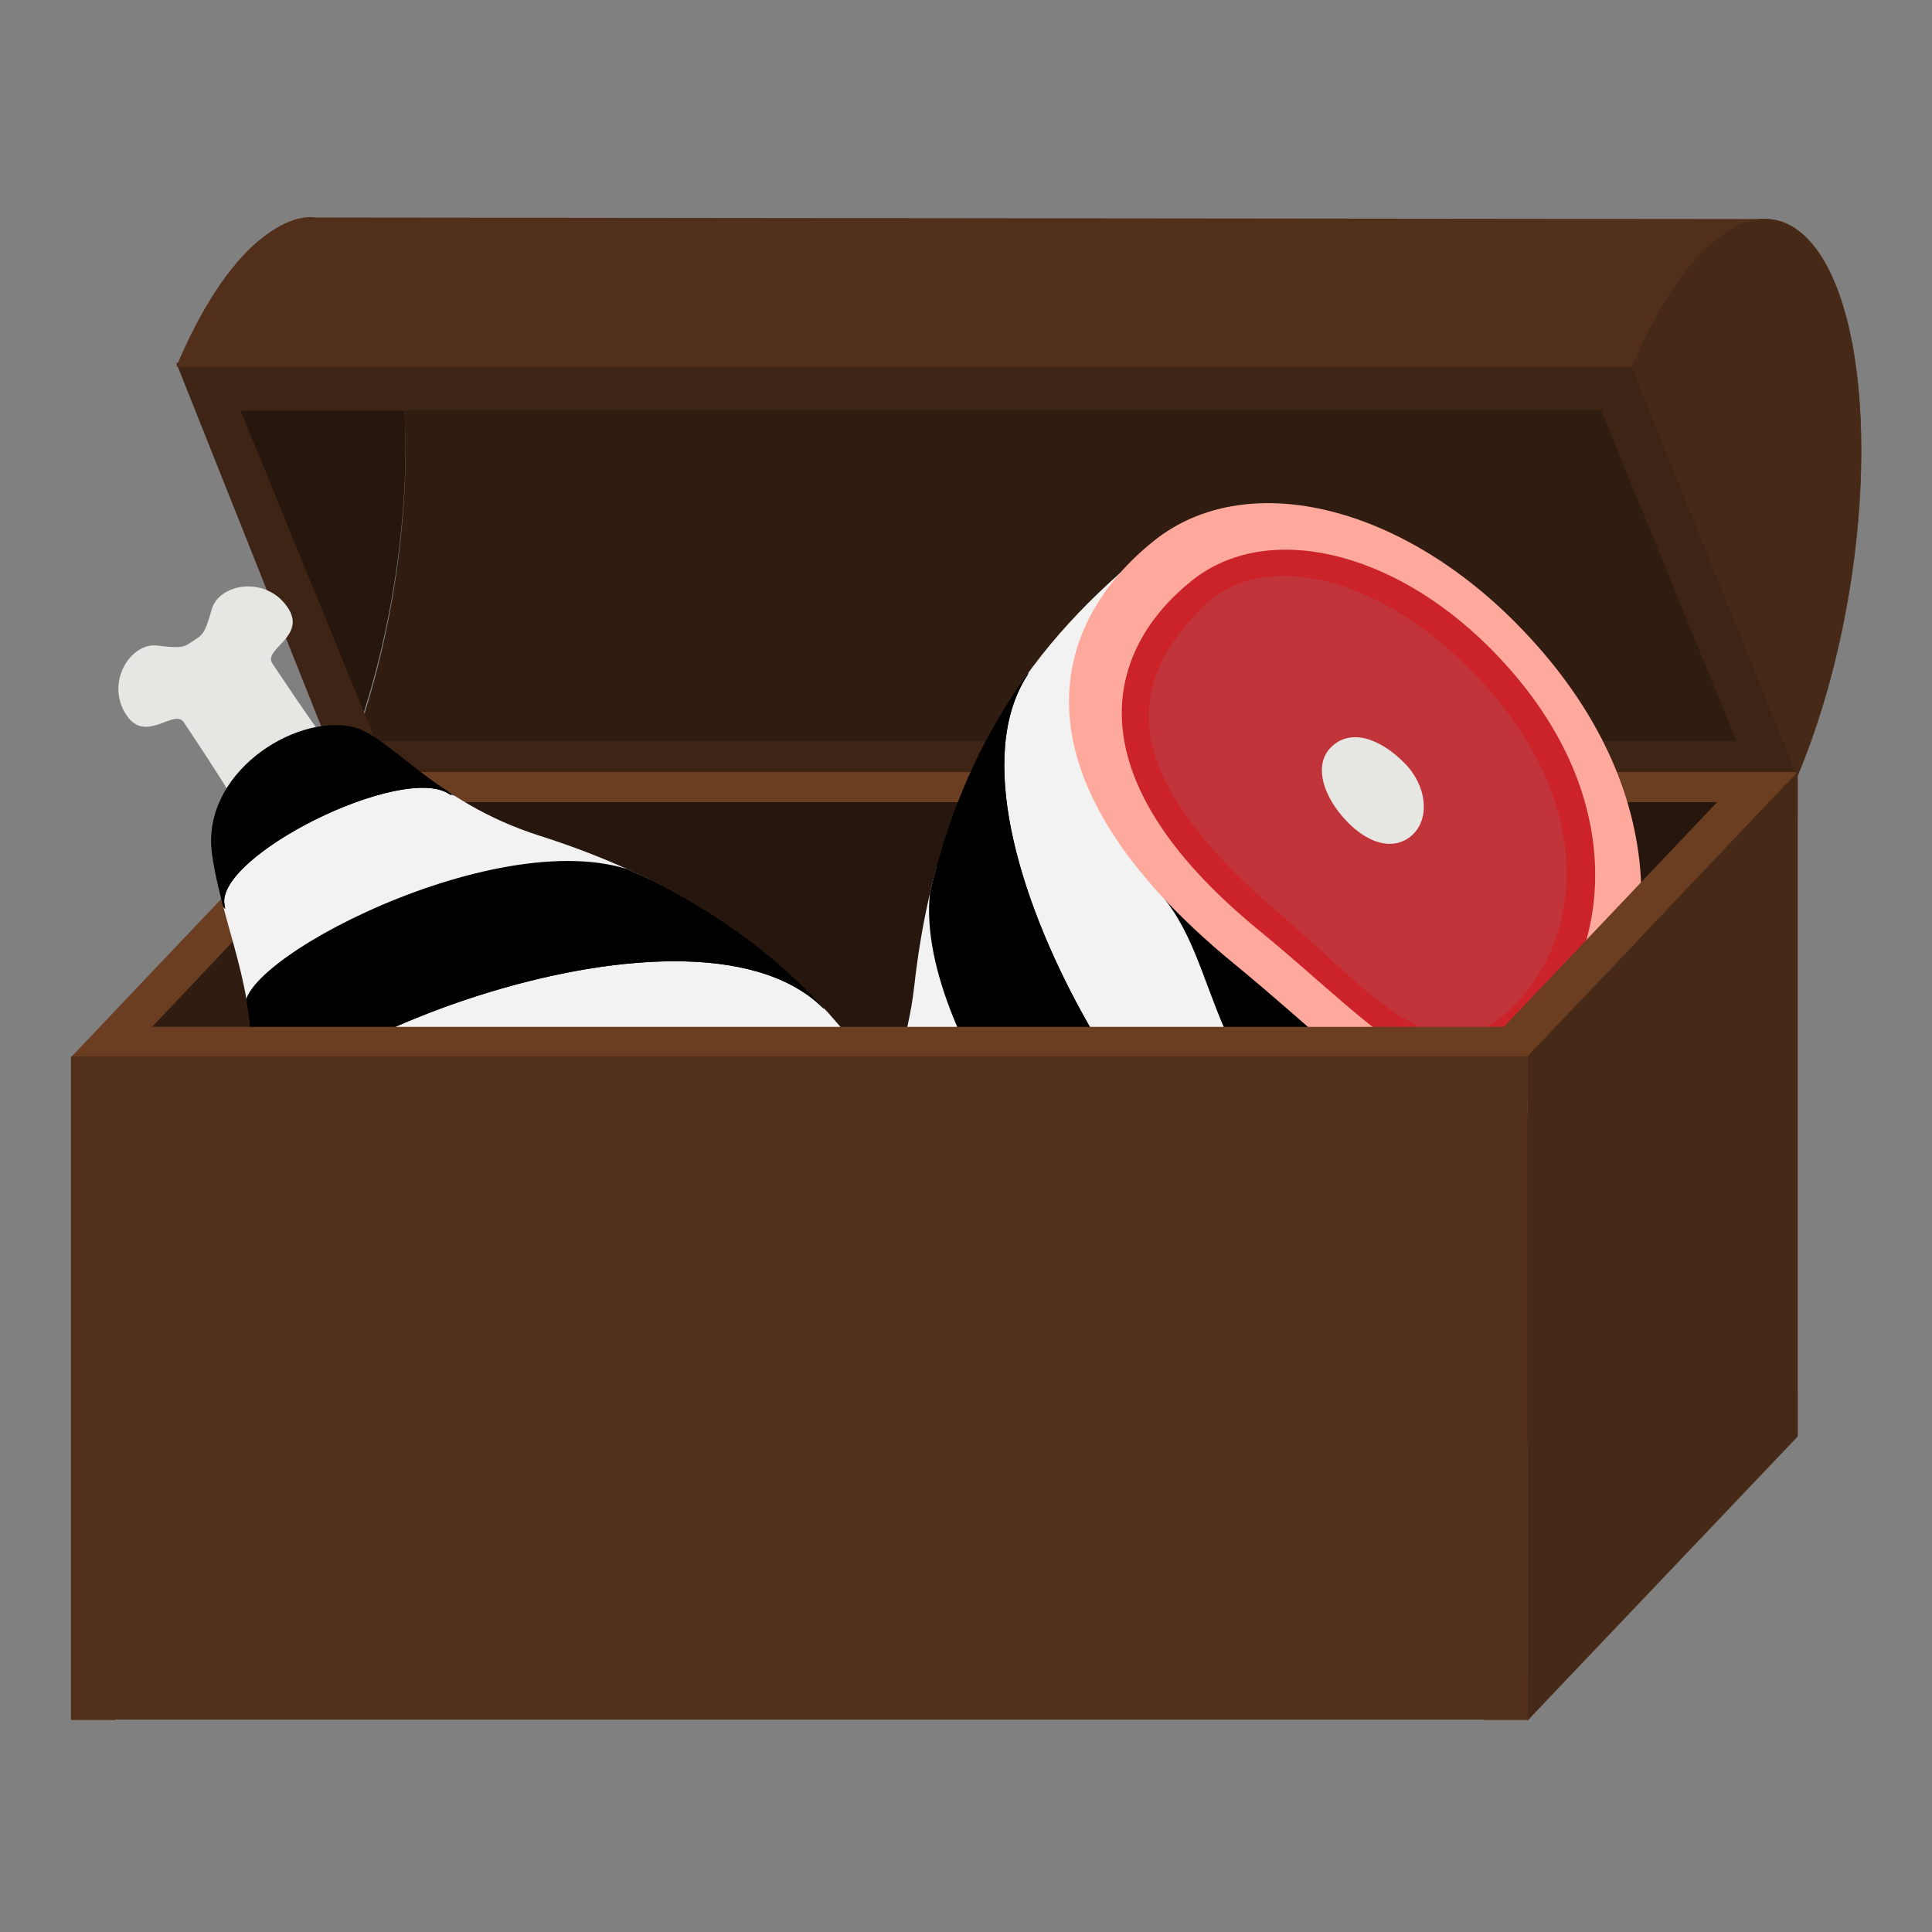 <?xml version="1.0" encoding="utf-8"?>
<!-- Generator: Adobe Illustrator 21.0.2, SVG Export Plug-In . SVG Version: 6.00 Build 0)  -->
<svg version="1.1" id="Layer_1" xmlns="http://www.w3.org/2000/svg" xmlns:xlink="http://www.w3.org/1999/xlink" x="0px" y="0px"
	 viewBox="0 0 3025 3025" style="enable-background:new 0 0 3025 3025;" xml:space="preserve">
<rect x="0" y="0" width="3025" height="3025" fill="#808080" stroke="none"/>
<style type="text/css">
	.st0{fill:#522F1A;}
	.st1{fill:#26160D;}
	.st2{fill:#301C10;}
	.st3{fill:#78655E;}
	.st4{fill:#2B2522;}
	.st5{fill:#6B3E22;}
	.st6{fill:#3D2415;}
	.st7{fill:none;}
	.st8{fill:#E6E6E3;}
	.st9{clip-path:url(#SVGID_2_);}
	.st10{stroke:#000000;stroke-width:4.565;stroke-miterlimit:10;}
	.st11{fill:#F2F2F2;stroke:#000000;stroke-width:4.565;stroke-miterlimit:10;}
	.st12{fill:#FFA89C;stroke:#FFA89C;stroke-width:9.129;stroke-miterlimit:10;}
	.st13{fill:#CC232A;}
	.st14{fill:#C1343A;}
	.st15{clip-path:url(#SVGID_4_);}
	.st16{fill:#472917;}
	.st17{fill:#472917;stroke:#472917;stroke-miterlimit:10;}
	.st18{fill:#0D0D0D;}
</style>
<g>
	<polygon class="st0" points="2554.6,511 330.6,511 294.6,577 2554.6,574 	"/>
	<path class="st1" d="M535.2,1208.8c60.2-142.9,99.7-332,99.7-509.4c0-285.9-102.6-424.1-229.2-319.8
		c-48.1,39.7-63.3,109.8-100.2,197.4L535.2,1208.8z"/>
	<path class="st1" d="M319.4,568.7c33.8-76.5,73.2-135.5,111.8-167.3c19.4-15.9,37.7-24.4,53.1-24.4c11.7,0,22.7,4.9,33.8,14.8
		c13.8,12.4,26.8,32.6,37.7,58.2c25.6,60.2,39.2,146.4,39.2,249.3c0,130.7-22.5,273.2-61.6,398L319.4,568.7z"/>
	<path class="st2" d="M535.2,1214.8c60.2-142.9,99.7-332,99.7-509.4c0-285.9-102.6-433.1-229.2-328.8
		c-48.1,39.7-86.8,110-123.7,197.6h2273c36.9-87.7,45.4,258.5,93.5,218.8c126.6-104.3,29-190.9,29,95
		c0,177.4,196.8,183.9,136.6,326.8H535.2z"/>
	<rect x="560.4" y="1226.5" class="st1" width="2238.2" height="1032.8"/>
	<polygon class="st2" points="560.6,1256 193.2,1655.1 193.2,2692.4 560.6,2293.3 	"/>
	<path class="st3" d="M151.1,1654"/>
	<path class="st4" d="M151.6,1654"/>
	<polygon class="st5" points="518.7,1226 111.4,1655.1 193.6,1655 607.6,1217 	"/>
	<g>
		<g>
			<path class="st6" d="M2559.2,568.2l-2283.2,0L531.4,1209l2283.2,0L2559.2,568.2z M376.8,643l2130.4,0l211.7,517.5l-2130.4,0
				L376.8,643z"/>
		</g>
	</g>
	<line class="st7" x1="2814.6" y1="1209" x2="2554.6" y2="568"/>
	<path class="st0" d="M2765.4,342.9"/>
	<path class="st0" d="M2765.4,342.9"/>
	<path class="st0" d="M2768.6,343c-25.1-0.7-55.4,10-83.8,33.4c-48.1,39.7-92.8,110-129.7,197.6h-2279
		c36.9-87.7,81.5-158,129.7-197.6c31.6-26.1,61.8-39.4,89.2-35.8"/>
	<polygon class="st5" points="490.6,1256 2764.6,1256 2814.9,1208.8 532.7,1208.8 	"/>
	<g>
		<path class="st8" d="M1339.3,1913.7c-22.7,25.3-71.2,73.6-90.6,93c-19.4,19.3-51.6-45.2-90.4-6.5c-43.1,43-16.3,113,25.7,116.2
			c42,3.3,42,6.5,54.8,19.4l-1.6-1.6c12.9,12.9,16.1,12.9,19.3,54.9s73.1,69,116.2,25.9c38.8-38.7-25.7-71-6.4-90.4
			c19.4-19.3,67.9-67.7,93.2-90.4"/>
		<g>
			<defs>
				<path id="SVGID_1_" d="M2368.2,976.6c-184-184.4-418.9-237.7-558.3-126.5c-161.5,128.9-336,316-378.4,693.6
					c-19.5,174.3-110,261.3-110.1,322.7c-0.1,93.7,119.2,216.4,238.7,174.5c105.6-37,197.1-112.1,316.4-122.3
					c148.5-12.8,406.7-57.7,578-228.6C2590.3,1554.6,2642.2,1251.2,2368.2,976.6z"/>
			</defs>
			<clipPath id="SVGID_2_">
				<use xlink:href="#SVGID_1_"  style="overflow:visible;"/>
			</clipPath>
			<g class="st9">
				<path class="st10" d="M2251.1,1831.8l51.6,84l-167.8-45.4c-71,19.3-146.6-103.3-214.2-257.6c-37.2-84.8-53.2-165.5-112-225.3
					l130-166.1l202.9,461.8c0.6,27.2,93.4,151.8,116.7,141.9"/>
				<path class="st11" d="M1808.6,1387.5c58.8,59.8,74.8,140.5,112,225.3c67.6,154.3,143.2,276.9,214.2,257.6l-16.3,119.4
					l-119.3-87.3c-130.3,40.8-554.5-594.5-392.9-846.1l-31.9-322.8l342.2-64.2L1808.6,1387.5z"/>
				<path class="st10" d="M1999.3,1902.6c-130.3,40.8-554.5-594.5-392.9-846.1l-232.4-0.2l93.3,300.3
					c-71.2,213,244.7,613.5,318.9,584.5l209.7,100.3L1999.3,1902.6z"/>
				<path class="st11" d="M1467.3,1356.5c-71.2,213,244.7,613.5,318.9,584.5l-9.9,203.3l-141.9-135.7
					c-74.3,29-274.1-229.4-241.7-313.3l-128.9-161.5L1467.3,1356.5z"/>
				<path class="st10" d="M1634.4,2008.7c-74.3,29-274.1-229.4-241.7-313.3l-209.9,61.1l325.5,442.5L1634.4,2008.7z"/>
				<path class="st11" d="M2141.5,1683.2c0.6,27.2,93.4,151.8,116.7,141.9l196.2,10.1l119.7-235.5l-219.4-71.2L2141.5,1683.2z"/>
			</g>
		</g>
		<path class="st12" d="M2368.2,976.6c-184-184.4-418.9-237.7-558.3-126.5c-161.5,128.9-229.5,364.5,125.2,655.3
			c240,196.8,348.2,355.4,519.5,184.5C2590.3,1554.6,2642.2,1251.2,2368.2,976.6z"/>
		<path class="st13" d="M2332.9,1014.6c-153.8-154.1-350.1-198.6-466.5-105.7c-135,107.7-191.8,304.6,104.6,547.6
			c200.6,164.5,291,297,434.1,154.2C2518.5,1497.6,2561.9,1244.1,2332.9,1014.6z"/>
		<path class="st14" d="M2300.6,1046.9c-153.8-154.1-330.1-184.5-418.1-95.9c-108.3,109-150.4,247.7,117.6,476.6
			c150.3,128.4,251.2,265.5,369.5,147.7C2483.1,1462.2,2499.1,1245.8,2300.6,1046.9z"/>
		<path class="st8" d="M2101.6,1278.1c-33.5-39.4-42.6-83.2-17.6-108.1c29.1-29,74.3-16.1,114.6,24.3
			c36.5,36.6,39.4,86.4,14.4,111.4C2183.8,1334.7,2138.7,1321.7,2101.6,1278.1z"/>
	</g>
	<polygon class="st5" points="2717,1226 2309.8,1655.1 2391.6,1655 2814.6,1209 	"/>
	<g>
		<path class="st8" d="M500,1145.8c-20.4-27.2-58.3-84.2-73.5-107c-15.2-22.8,54.4-41.8,24.1-87.4c-33.8-50.7-107.6-38-119,2.5
			c-11.4,40.5-14.6,39.9-29.8,50l1.9-1.3c-15.2,10.1-15.8,13.3-57.6,8.2s-81.9,58.2-48.1,108.9c30.4,45.6,74.7-11.4,89.9,11.4
			c15.2,22.8,53.2,79.8,70.5,109"/>
		<g>
			<defs>
				<path id="SVGID_3_" d="M1218.2,2337.8c216.8-144.5,314.9-364.5,233-522.8c-94.9-183.6-244.3-391.2-606.4-506.5
					c-167.1-53.2-234.8-158.9-295-170.9c-91.8-18.4-235.5,74.7-217.8,200c15.7,110.8,71.4,215.1,58.2,334.2
					c-16.5,148.1-22.8,410.2,111.3,611.5C608,2442.8,895.3,2553,1218.2,2337.8z"/>
			</defs>
			<clipPath id="SVGID_4_">
				<use xlink:href="#SVGID_3_"  style="overflow:visible;"/>
			</clipPath>
			<g class="st15">
				<path class="st10" d="M402.3,2056.1l-92.4,34.2l77.2-155.7c-5.1-73.4,130-123.6,294.5-159.8c90.4-19.9,172.7-19.9,242.8-65.9
					l137.5,159.9l-492.5,108.8c-26.8-4.7-167.1,62-162,86.8"/>
				<path class="st11" d="M924.4,1708.8c-70.1,46-152.4,46-242.8,65.9c-164.5,36.2-299.5,86.4-294.5,159.8l-113.9-39.3l108.9-100
					c-14.6-135.7,691.3-427.8,906.5-220.2l322.8,31.7l-3.8,348.1L924.4,1708.8z"/>
				<path class="st10" d="M382,1795.3c-14.6-135.7,691.3-427.8,906.5-220.2l45.6-227.9l-312.7,32.9
					c-195-111.4-649.5,120.2-635.5,198.7l-139.3,186.1L382,1795.3z"/>
				<path class="st11" d="M1021.4,1380.1c-195-111.4-649.5,120.2-635.5,198.7l-197.5-49.4l160.8-112.7
					c-13.9-78.5,278.5-224.1,354.5-175.9l190.6,65.1L1021.4,1380.1z"/>
				<path class="st10" d="M349.2,1416.7c-13.9-78.5,278.5-224.1,354.5-175.9l-19-217.8l-497.6,232.9L349.2,1416.7z"/>
				<path class="st11" d="M569.4,1977.6c-26.8-4.7-167.1,62-162,86.8l-48.2,190.4l207.6,163.3l112.7-201.3L569.4,1977.6z"/>
			</g>
		</g>
		<path class="st12" d="M1218.2,2337.8c216.8-144.5,314.9-364.5,233-522.8c-94.9-183.6-312.7-296.3-667.2-5.1
			c-239.9,197-416.5,272.1-282.4,473.4C608,2442.8,895.3,2553,1218.2,2337.8z"/>
		<path class="st13" d="M1187.8,2295.8c181.2-120.7,263.1-304.6,194.7-436.9c-79.3-153.4-261.3-247.6-557.5-4.3
			C624.5,2019.2,476.9,2082,589,2250.2C677.9,2383.5,918,2475.6,1187.8,2295.8z"/>
		<path class="st14" d="M1162.5,2257.8c181.2-120.7,245.4-287.7,175.7-391.3c-85.7-127.5-213.6-195.8-490.4,22.3
			c-155.3,122.4-309.4,194.5-217,333.6C719.5,2355.8,928.6,2413.7,1162.5,2257.8z"/>
		<path class="st8" d="M974.5,2017.5c45.2-25.1,89.9-25.6,109.5,3.8c22.8,34.2,1.3,76-46.2,107.6c-43,28.7-92.5,21.8-112-7.6
			C903,2087.1,924.5,2045.4,974.5,2017.5z"/>
	</g>
	<polygon class="st5" points="111.6,1655 2391.6,1655 2412.9,1607.8 172.7,1607.8 	"/>
	<polygon class="st16" points="2814.6,1209 2391.5,1655.1 2391.5,2692.4 2814.6,2246.3 	"/>
	<g>
		<polygon class="st16" points="2391.6,1656 2440.6,1603.3 2440.6,2641.3 2391.6,2694 		"/>
		<polygon class="st16" points="2814.6,1209.3 2814.6,1278.3 2391.6,1723 2391.6,1654 		"/>
		<polygon class="st16" points="2765.6,1262 2814.6,1209.3 2814.6,2247.3 2765.6,2300 		"/>
		<polygon class="st16" points="2814.6,2180.3 2814.6,2249.3 2391.6,2694 2391.6,2625 		"/>
	</g>
	<rect x="111.1" y="1655.1" class="st0" width="2280.1" height="1037.3"/>
	<g>
		<rect x="2322.6" y="1655" class="st0" width="69" height="1038"/>
		<rect x="111.6" y="1655" class="st0" width="69" height="1038"/>
		
			<rect x="1217.1" y="548.5" transform="matrix(-1.836970e-16 1 -1 -1.836970e-16 2940.079 436.921)" class="st0" width="69" height="2280"/>
		
			<rect x="1217.1" y="1517.5" transform="matrix(-1.836970e-16 1 -1 -1.836970e-16 3909.079 1405.921)" class="st0" width="69" height="2280"/>
	</g>
	<path class="st0" d="M276.1,614"/>
	<line class="st7" x1="490.6" y1="331" x2="2765.6" y2="331"/>
	<g>
		<path class="st17" d="M2814.2,1214.8c60.2-142.9,99.7-332,99.7-509.4c0-285.9-102.6-433.1-229.2-328.8
			c-48.1,39.7-92.8,110-129.7,197.6L2814.2,1214.8z"/>
		<path class="st17" d="M2803.6,1086c46.6-110.6,78.1-251.7,78.1-389c0-247.9-73.7-366.3-180-259.8c-34.1,34.2-67.4,91.3-96,159.1
			L2803.6,1086z"/>
	</g>
	<path class="st18" d="M561.3,344.9"/>
	<path class="st18" d="M2744,339.2"/>
</g>
</svg>
